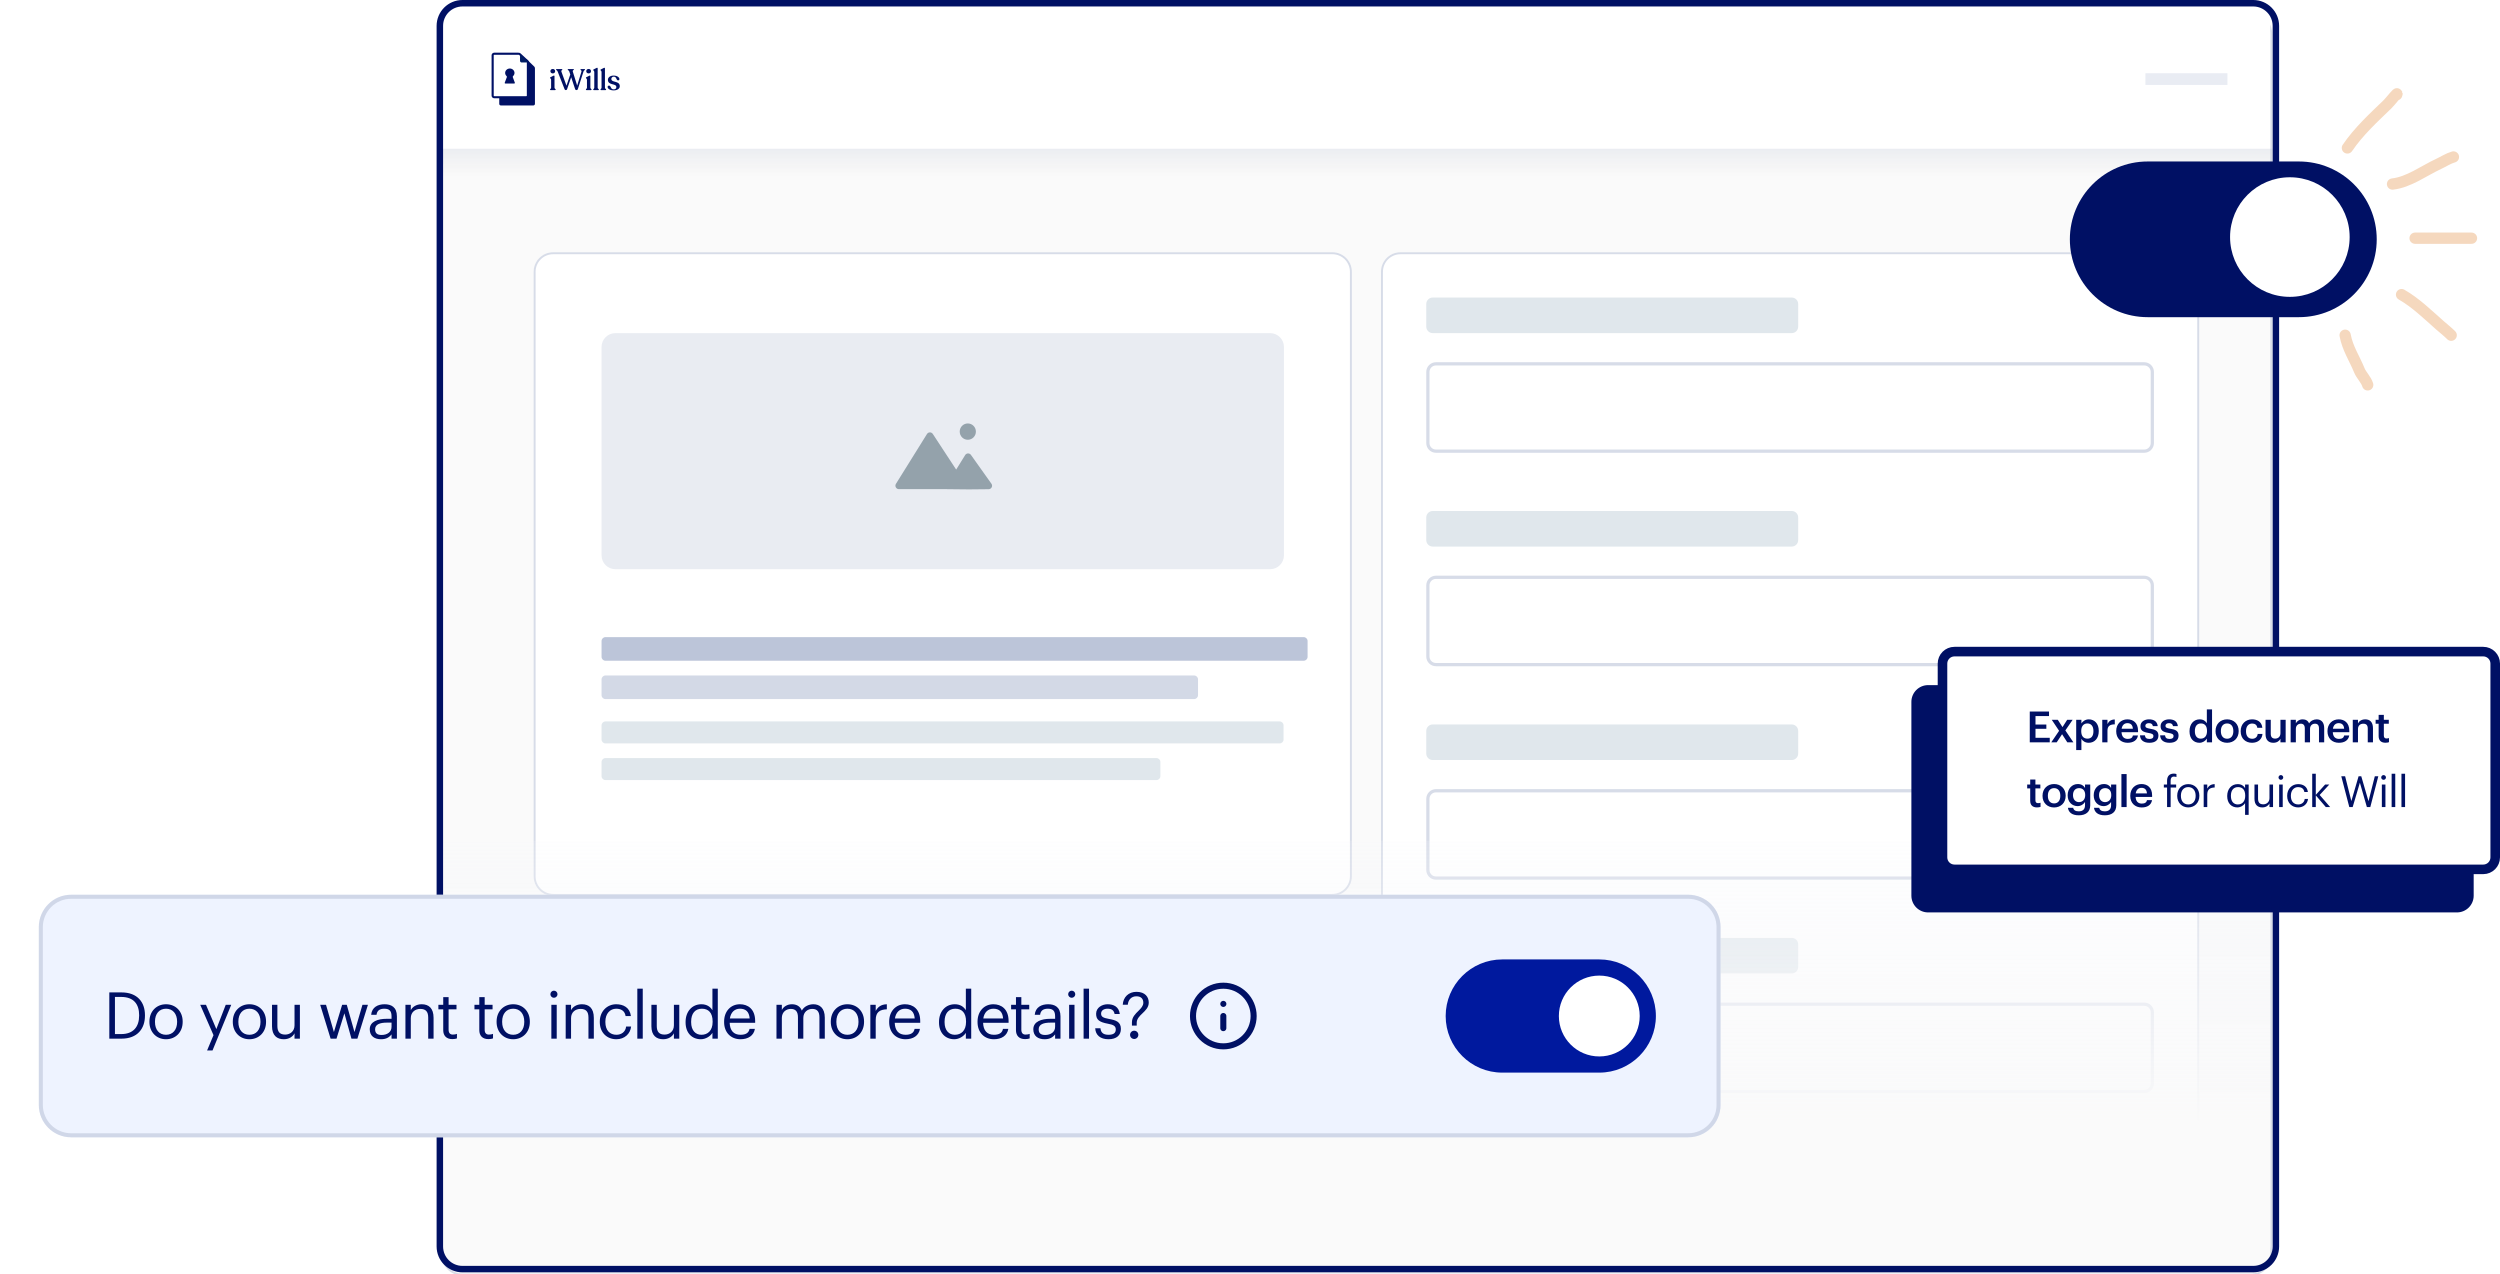 <svg width="773" height="394" viewBox="0 0 773 394" fill="none" xmlns="http://www.w3.org/2000/svg">
<g clip-path="url(#clip0)">
<g filter="url(#filter0_d)">
<path d="M695.916 2H143.037C139.703 2 137 4.703 137 8.037V385.374C137 388.708 139.703 391.411 143.037 391.411H695.916C699.25 391.411 701.953 388.708 701.953 385.374V8.037C701.953 4.703 699.25 2 695.916 2Z" fill="#FAFAFA"/>
<path d="M695.915 1.698H143.037C139.536 1.698 136.698 4.536 136.698 8.037V385.374C136.698 388.875 139.536 391.713 143.037 391.713H695.915C699.416 391.713 702.254 388.875 702.254 385.374V8.037C702.254 4.536 699.416 1.698 695.915 1.698Z" stroke="#BCC5D9" stroke-opacity="0.6" stroke-width="0.604"/>
</g>
<path d="M137 8.037C137 4.703 139.703 2 143.037 2H695.915C699.25 2 701.953 4.703 701.953 8.037V45.998H137V8.037Z" fill="white"/>
<path d="M702.703 45.996H137V54.533H702.703V45.996Z" fill="url(#paint0_linear)" fill-opacity="0.4"/>
<path d="M411.963 78H171.037C167.703 78 165 80.703 165 84.037V270.963C165 274.297 167.703 277 171.037 277H411.963C415.297 277 418 274.297 418 270.963V84.037C418 80.703 415.297 78 411.963 78Z" fill="white"/>
<path d="M411.962 78.302H171.038C167.87 78.302 165.302 80.87 165.302 84.037V270.962C165.302 274.13 167.87 276.698 171.038 276.698H411.962C415.13 276.698 417.698 274.13 417.698 270.962V84.037C417.698 80.87 415.13 78.302 411.962 78.302Z" stroke="#BCC5D9" stroke-opacity="0.6" stroke-width="0.604"/>
<path d="M673.963 78H433.037C429.703 78 427 80.703 427 84.037V354.963C427 358.297 429.703 361 433.037 361H673.963C677.297 361 680 358.297 680 354.963V84.037C680 80.703 677.297 78 673.963 78Z" fill="white"/>
<path d="M673.962 78.302H433.038C429.87 78.302 427.302 80.87 427.302 84.037V354.962C427.302 358.13 429.87 360.698 433.038 360.698H673.962C677.13 360.698 679.698 358.13 679.698 354.962V84.037C679.698 80.87 677.13 78.302 673.962 78.302Z" stroke="#BCC5D9" stroke-opacity="0.6" stroke-width="0.604"/>
<path d="M392.711 103H190.289C187.92 103 186 104.92 186 107.289V171.711C186 174.08 187.92 176 190.289 176H392.711C395.08 176 397 174.08 397 171.711V107.289C397 104.92 395.08 103 392.711 103Z" fill="#E9ECF2"/>
<path fill-rule="evenodd" clip-rule="evenodd" d="M299.244 135.974C300.625 135.974 301.745 134.845 301.745 133.452C301.745 132.059 300.625 130.93 299.244 130.93C297.863 130.93 296.744 132.059 296.744 133.452C296.744 134.845 297.863 135.974 299.244 135.974ZM292.301 151.245H277.933C277.092 151.245 276.578 150.321 277.023 149.606L286.62 134.198C287.033 133.535 287.99 133.518 288.42 134.17C289.921 136.446 293 141.122 295.648 145.197L298.427 140.708C298.831 140.056 299.768 140.026 300.213 140.651L306.552 149.568C307.054 150.274 306.558 151.253 305.692 151.261L299.548 151.322L292.301 151.245Z" fill="#94A2AB"/>
<path d="M186 210.067C186 209.4 186.541 208.859 187.207 208.859H369.223C369.889 208.859 370.43 209.4 370.43 210.067V214.95C370.43 215.617 369.889 216.158 369.223 216.158H187.207C186.541 216.158 186 215.617 186 214.95V210.067Z" fill="#D3D9E6"/>
<path d="M403.1 197H187.209C186.543 197 186.002 197.541 186.002 198.207V203.091C186.002 203.758 186.543 204.299 187.209 204.299H403.1C403.766 204.299 404.307 203.758 404.307 203.091V198.207C404.307 197.541 403.766 197 403.1 197Z" fill="#BCC5D9"/>
<path d="M357.58 234.398H187.207C186.541 234.398 186 234.939 186 235.605V239.991C186 240.657 186.541 241.198 187.207 241.198H357.58C358.246 241.198 358.787 240.657 358.787 239.991V235.605C358.787 234.939 358.246 234.398 357.58 234.398Z" fill="#E0E7EC"/>
<path d="M395.667 223.066H187.207C186.541 223.066 186 223.607 186 224.273V228.659C186 229.325 186.541 229.866 187.207 229.866H395.667C396.333 229.866 396.874 229.325 396.874 228.659V224.273C396.874 223.607 396.333 223.066 395.667 223.066Z" fill="#E0E7EC"/>
<path d="M663 112.5H444C442.619 112.5 441.5 113.619 441.5 115V137C441.5 138.381 442.619 139.5 444 139.5H663C664.381 139.5 665.5 138.381 665.5 137V115C665.5 113.619 664.381 112.5 663 112.5Z" stroke="#D7DCE8"/>
<path d="M663 178.5H444C442.619 178.5 441.5 179.619 441.5 181V203C441.5 204.381 442.619 205.5 444 205.5H663C664.381 205.5 665.5 204.381 665.5 203V181C665.5 179.619 664.381 178.5 663 178.5Z" stroke="#D7DCE8"/>
<path d="M663 244.5H444C442.619 244.5 441.5 245.619 441.5 247V269C441.5 270.381 442.619 271.5 444 271.5H663C664.381 271.5 665.5 270.381 665.5 269V247C665.5 245.619 664.381 244.5 663 244.5Z" stroke="#D7DCE8"/>
<path d="M663 310.5H444C442.619 310.5 441.5 311.619 441.5 313V335C441.5 336.381 442.619 337.5 444 337.5H663C664.381 337.5 665.5 336.381 665.5 335V313C665.5 311.619 664.381 310.5 663 310.5Z" stroke="#D7DCE8"/>
<path d="M554 92H443C441.895 92 441 92.895 441 94V101C441 102.105 441.895 103 443 103H554C555.105 103 556 102.105 556 101V94C556 92.895 555.105 92 554 92Z" fill="#E0E7EC"/>
<path d="M554 158H443C441.895 158 441 158.895 441 160V167C441 168.105 441.895 169 443 169H554C555.105 169 556 168.105 556 167V160C556 158.895 555.105 158 554 158Z" fill="#E0E7EC"/>
<path d="M554 224H443C441.895 224 441 224.895 441 226V233C441 234.105 441.895 235 443 235H554C555.105 235 556 234.105 556 233V226C556 224.895 555.105 224 554 224Z" fill="#E0E7EC"/>
<path d="M554 290H443C441.895 290 441 290.895 441 292V299C441 300.105 441.895 301 443 301H554C555.105 301 556 300.105 556 299V292C556 290.895 555.105 290 554 290Z" fill="#E0E7EC"/>
<path d="M137 260H702V384.963C702 388.297 699.297 391 695.963 391H143.037C139.703 391 137 388.297 137 384.963V260Z" fill="url(#paint1_linear)"/>
<path d="M161.739 18.344H154.876C154.598 18.344 154.368 18.566 154.368 18.836V32.119C154.368 32.389 154.59 32.61 154.876 32.61H164.897C165.174 32.61 165.404 32.389 165.404 32.119V21.139C165.404 21.008 165.349 20.745 165.254 20.655L162.881 18.352C162.786 18.262 162.659 18.353 162.524 18.353L161.739 18.344Z" fill="#001064"/>
<path d="M159.579 16.922H152.52C152.235 16.922 151.998 17.126 151.998 17.375V29.613C151.998 29.863 152.227 30.067 152.52 30.067H162.827C163.113 30.067 163.35 29.863 163.35 29.613V19.497C163.35 19.376 163.292 19.263 163.195 19.18L160.755 17.058C160.657 16.975 160.526 16.929 160.387 16.929L159.579 16.922Z" fill="white"/>
<path fill-rule="evenodd" clip-rule="evenodd" d="M159.609 16.289H152.83C152.394 16.289 151.998 16.623 151.998 17.078V29.597C151.998 30.049 152.383 30.386 152.83 30.386H162.725C163.161 30.386 163.557 30.052 163.557 29.597V19.248C163.557 19.028 163.459 18.828 163.303 18.686L160.96 16.515L160.958 16.514C160.8 16.371 160.595 16.297 160.385 16.297L159.609 16.289ZM159.605 16.939L160.381 16.947H160.383C160.438 16.947 160.482 16.966 160.511 16.992L162.854 19.162L162.855 19.163C162.886 19.191 162.897 19.222 162.897 19.248V29.597C162.897 29.652 162.838 29.736 162.725 29.736H152.83C152.712 29.736 152.658 29.656 152.658 29.597V17.078C152.658 17.022 152.716 16.939 152.83 16.939H159.605Z" fill="#001066"/>
<path d="M160.798 16.73L160.79 18.805C160.79 19.089 161.022 19.324 161.316 19.324H163.387" fill="#001C63"/>
<path d="M159.196 25.586L158.558 23.86C158.514 23.742 158.545 23.611 158.642 23.524C158.926 23.268 159.097 22.902 159.084 22.503C159.058 21.783 158.435 21.202 157.674 21.184C156.859 21.166 156.192 21.783 156.192 22.546C156.192 22.93 156.361 23.276 156.631 23.524C156.726 23.611 156.757 23.745 156.713 23.862L156.057 25.586C156.011 25.703 156.105 25.829 156.238 25.829H159.012C159.145 25.826 159.24 25.703 159.196 25.586Z" fill="#001064"/>
<path d="M170.924 22.699C171.364 22.699 171.652 22.415 171.652 22.011C171.652 21.616 171.364 21.323 170.924 21.323C170.475 21.323 170.178 21.616 170.178 22.011C170.178 22.415 170.475 22.699 170.924 22.699ZM170.259 27.866H171.625C171.741 27.866 171.822 27.811 171.822 27.728V27.691C171.822 27.489 171.454 27.453 171.454 27.095V23.562C171.454 23.415 171.337 23.305 171.13 23.406L170.232 23.865C170.133 23.92 170.07 23.956 170.07 24.03V24.057C170.07 24.223 170.403 24.314 170.403 24.691V27.095C170.403 27.453 170.07 27.489 170.07 27.691V27.728C170.07 27.811 170.142 27.866 170.259 27.866Z" fill="#001064"/>
<path d="M180.706 21.35H179.655C179.547 21.35 179.475 21.396 179.475 21.488V21.515C179.475 21.717 179.915 21.754 179.799 22.112L178.46 26.48L177.103 22.112C176.987 21.699 177.454 21.699 177.454 21.497V21.479C177.454 21.396 177.391 21.35 177.283 21.35H175.702C175.594 21.35 175.531 21.396 175.531 21.479V21.497C175.531 21.699 175.908 21.745 176.025 22.112L176.331 23.048L175.154 26.489L173.573 22.121C173.438 21.745 173.878 21.717 173.878 21.506V21.479C173.878 21.405 173.806 21.35 173.689 21.35H172.108C172 21.35 171.928 21.396 171.928 21.479V21.497C171.928 21.717 172.261 21.699 172.432 22.121L174.561 27.572C174.642 27.774 174.75 27.866 174.965 27.866C175.127 27.866 175.28 27.774 175.351 27.554L176.609 23.883L177.831 27.572C177.903 27.774 178.047 27.866 178.235 27.866C178.415 27.866 178.595 27.783 178.667 27.554L180.419 22.112C180.553 21.708 180.886 21.708 180.886 21.506V21.479C180.886 21.405 180.823 21.35 180.706 21.35Z" fill="#001064"/>
<path d="M182.012 22.699C182.452 22.699 182.74 22.415 182.74 22.011C182.74 21.616 182.452 21.323 182.012 21.323C181.563 21.323 181.266 21.616 181.266 22.011C181.266 22.415 181.563 22.699 182.012 22.699ZM181.347 27.866H182.713C182.829 27.866 182.91 27.811 182.91 27.728V27.691C182.91 27.489 182.542 27.453 182.542 27.095V23.562C182.542 23.415 182.425 23.305 182.218 23.406L181.32 23.865C181.221 23.92 181.158 23.956 181.158 24.03V24.057C181.158 24.223 181.491 24.314 181.491 24.691V27.095C181.491 27.453 181.158 27.489 181.158 27.691V27.728C181.158 27.811 181.23 27.866 181.347 27.866Z" fill="#001064"/>
<path d="M183.608 27.866H184.974C185.091 27.866 185.172 27.811 185.172 27.728V27.7C185.172 27.489 184.803 27.462 184.803 27.104V21.139C184.803 21.002 184.686 20.891 184.48 20.992L183.572 21.451C183.483 21.497 183.42 21.534 183.42 21.616V21.644C183.42 21.809 183.752 21.883 183.752 22.268V27.104C183.752 27.462 183.42 27.489 183.42 27.7V27.728C183.42 27.811 183.492 27.866 183.608 27.866Z" fill="#001064"/>
<path d="M185.853 27.866H187.219C187.336 27.866 187.417 27.811 187.417 27.728V27.7C187.417 27.489 187.048 27.462 187.048 27.104V21.139C187.048 21.002 186.932 20.891 186.725 20.992L185.818 21.451C185.728 21.497 185.665 21.534 185.665 21.616V21.644C185.665 21.809 185.997 21.883 185.997 22.268V27.104C185.997 27.462 185.665 27.489 185.665 27.7V27.728C185.665 27.811 185.737 27.866 185.853 27.866Z" fill="#001064"/>
<path d="M189.752 27.948C190.911 27.948 191.638 27.388 191.638 26.673C191.638 24.856 189.024 25.654 189.024 24.406C189.024 24.011 189.338 23.699 189.779 23.699C190.722 23.699 190.479 24.856 191.108 24.856C191.342 24.856 191.522 24.691 191.522 24.461C191.522 23.929 190.848 23.369 189.725 23.369C188.692 23.369 187.964 23.929 187.964 24.672C187.964 26.507 190.578 25.691 190.578 26.93C190.578 27.398 190.228 27.636 189.752 27.636C188.7 27.636 188.997 26.471 188.323 26.471C188.063 26.471 187.874 26.608 187.874 26.893C187.874 27.398 188.575 27.948 189.752 27.948Z" fill="#001064"/>
<path d="M688.724 22.641H663.367V26.263H688.724V22.641Z" fill="#E9ECF3"/>
<path d="M696.703 1H143C139.134 1 136 4.134 136 8V385.411C136 389.277 139.134 392.411 143 392.411H696.703C700.569 392.411 703.703 389.277 703.703 385.411V8C703.703 4.134 700.569 1 696.703 1Z" stroke="#001064" stroke-width="2"/>
<path d="M710.814 49.93H664.07C650.776 49.93 640 60.706 640 73.999C640 87.293 650.776 98.069 664.07 98.069H710.814C724.107 98.069 734.884 87.293 734.884 73.999C734.884 60.706 724.107 49.93 710.814 49.93Z" fill="#001064"/>
<path d="M708.024 91.789C718.235 91.789 726.512 83.512 726.512 73.301C726.512 63.09 718.235 54.812 708.024 54.812C697.813 54.812 689.536 63.09 689.536 73.301C689.536 83.512 697.813 91.789 708.024 91.789Z" fill="white"/>
<path d="M725.814 45.744C729.245 40.68 733.866 36.437 738.19 32.269C739.182 31.313 741.667 28.009 741.072 29.292" stroke="#F5D8BE" stroke-width="3.488" stroke-linecap="round" stroke-linejoin="round"/>
<path d="M739.768 56.907C744.858 56.315 749.4 52.83 754.049 50.669C755.522 49.985 757.062 48.964 758.605 48.535" stroke="#F5D8BE" stroke-width="3.488" stroke-linecap="round" stroke-linejoin="round"/>
<path d="M746.746 73.652C752.56 73.652 758.374 73.652 764.188 73.652" stroke="#F5D8BE" stroke-width="3.488" stroke-linecap="round" stroke-linejoin="round"/>
<path d="M742.559 91.094C746.918 93.581 750.645 97.253 754.409 100.569C755.575 101.597 756.831 102.563 757.907 103.652" stroke="#F5D8BE" stroke-width="3.488" stroke-linecap="round" stroke-linejoin="round"/>
<path d="M725.117 103.652C725.851 107.686 728.008 110.826 729.493 114.48C730.14 116.071 731.584 117.344 732.094 119.001" stroke="#F5D8BE" stroke-width="3.488" stroke-linecap="round" stroke-linejoin="round"/>
<g filter="url(#filter1_d)">
<path d="M522 265H22C16.477 265 12 269.477 12 275V330C12 335.523 16.477 340 22 340H522C527.523 340 532 335.523 532 330V275C532 269.477 527.523 265 522 265Z" fill="#EEF3FF"/>
<path d="M522 265.625H22C16.822 265.625 12.625 269.822 12.625 275V330C12.625 335.178 16.822 339.375 22 339.375H522C527.178 339.375 531.375 335.178 531.375 330V275C531.375 269.822 527.178 265.625 522 265.625Z" stroke="#BCC5D9" stroke-opacity="0.6" stroke-width="1.25"/>
<path d="M33.8 309.5H37.54C42.54 309.5 44.82 306.36 44.82 302.4V302.22C44.82 298.24 42.5 295.2 37.58 295.2H33.8V309.5ZM35.54 308.08V296.6H37.48C41.42 296.6 43.02 298.92 43.02 302.22V302.38C43.02 305.88 41.18 308.08 37.5 308.08H35.54ZM51.321 309.68C54.301 309.68 56.481 307.5 56.481 304.34V304.18C56.481 301.04 54.301 298.86 51.341 298.86C48.381 298.86 46.201 301.06 46.201 304.2V304.36C46.201 307.42 48.341 309.68 51.321 309.68ZM51.341 308.3C49.221 308.3 47.921 306.74 47.921 304.36V304.2C47.921 301.8 49.241 300.24 51.341 300.24C53.421 300.24 54.761 301.8 54.761 304.22V304.36C54.761 306.72 53.441 308.3 51.341 308.3ZM64.034 313.14H65.714L71.494 299.04H69.794L66.894 306.54L63.694 299.04H61.914L66.014 308.42L64.034 313.14ZM77.102 309.68C80.082 309.68 82.262 307.5 82.262 304.34V304.18C82.262 301.04 80.082 298.86 77.122 298.86C74.162 298.86 71.982 301.06 71.982 304.2V304.36C71.982 307.42 74.122 309.68 77.102 309.68ZM77.122 308.3C75.002 308.3 73.702 306.74 73.702 304.36V304.2C73.702 301.8 75.022 300.24 77.122 300.24C79.202 300.24 80.542 301.8 80.542 304.22V304.36C80.542 306.72 79.222 308.3 77.122 308.3ZM87.747 309.68C89.427 309.68 90.587 308.82 91.067 307.84V309.5H92.727V299.04H91.067V305.38C91.067 307.26 89.667 308.24 88.187 308.24C86.547 308.24 85.767 307.42 85.767 305.58V299.04H84.107V305.66C84.107 308.54 85.667 309.68 87.747 309.68ZM102.225 309.5H104.045L106.485 301.66L108.665 309.5H110.505L113.765 299.04H112.065L109.605 307.46L107.225 299.04H105.785L103.245 307.46L100.805 299.04H99.005L102.225 309.5ZM117.804 309.68C119.344 309.68 120.284 309.16 121.064 308.18V309.5H122.724V302.6C122.724 299.68 120.904 298.86 118.904 298.86C116.884 298.86 114.984 299.74 114.764 302.12H116.424C116.584 300.84 117.384 300.24 118.824 300.24C120.424 300.24 121.064 300.94 121.064 302.6V303.36H119.564C116.884 303.36 114.324 304.18 114.324 306.6C114.324 308.74 115.864 309.68 117.804 309.68ZM117.964 308.36C116.504 308.36 115.984 307.68 115.984 306.6C115.984 305.06 117.524 304.54 119.624 304.54H121.064V305.84C121.064 307.46 119.724 308.36 117.964 308.36ZM125.36 309.5H127.02V303.16C127.02 301.28 128.4 300.3 129.94 300.3C131.62 300.3 132.4 301.12 132.4 302.96V309.5H134.06V303.08C134.06 300.04 132.54 298.86 130.38 298.86C128.66 298.86 127.5 299.72 127.02 300.7V299.04H125.36V309.5ZM139.868 309.64C140.548 309.64 140.948 309.54 141.288 309.42V308.02C140.928 308.16 140.528 308.24 140.008 308.24C139.168 308.24 138.708 307.74 138.708 306.72V300.44H141.148V299.04H138.708V296.66H137.048V299.04H135.548V300.44H137.048V306.88C137.048 308.52 137.968 309.64 139.868 309.64ZM151.02 309.64C151.7 309.64 152.1 309.54 152.44 309.42V308.02C152.08 308.16 151.68 308.24 151.16 308.24C150.32 308.24 149.86 307.74 149.86 306.72V300.44H152.3V299.04H149.86V296.66H148.2V299.04H146.7V300.44H148.2V306.88C148.2 308.52 149.12 309.64 151.02 309.64ZM158.665 309.68C161.645 309.68 163.825 307.5 163.825 304.34V304.18C163.825 301.04 161.645 298.86 158.685 298.86C155.725 298.86 153.545 301.06 153.545 304.2V304.36C153.545 307.42 155.685 309.68 158.665 309.68ZM158.685 308.3C156.565 308.3 155.265 306.74 155.265 304.36V304.2C155.265 301.8 156.585 300.24 158.685 300.24C160.765 300.24 162.105 301.8 162.105 304.22V304.36C162.105 306.72 160.785 308.3 158.685 308.3ZM171.278 296.86C171.878 296.86 172.378 296.36 172.378 295.76C172.378 295.16 171.878 294.66 171.278 294.66C170.678 294.66 170.178 295.16 170.178 295.76C170.178 296.36 170.678 296.86 171.278 296.86ZM170.478 309.5H172.138V299.04H170.478V309.5ZM174.91 309.5H176.57V303.16C176.57 301.28 177.95 300.3 179.49 300.3C181.17 300.3 181.95 301.12 181.95 302.96V309.5H183.61V303.08C183.61 300.04 182.09 298.86 179.93 298.86C178.21 298.86 177.05 299.72 176.57 300.7V299.04H174.91V309.5ZM190.579 309.68C193.099 309.68 194.919 308 195.139 305.74H193.599C193.419 307.44 192.079 308.3 190.599 308.3C188.579 308.3 187.179 306.94 187.179 304.38V304.22C187.179 301.76 188.639 300.24 190.539 300.24C191.979 300.24 193.179 300.86 193.439 302.52H195.079C194.759 299.86 192.719 298.86 190.539 298.86C187.739 298.86 185.459 301.02 185.459 304.22V304.38C185.459 307.62 187.659 309.68 190.579 309.68ZM197.06 309.5H198.74V294.04H197.06V309.5ZM205.052 309.68C206.732 309.68 207.892 308.82 208.372 307.84V309.5H210.032V299.04H208.372V305.38C208.372 307.26 206.972 308.24 205.492 308.24C203.852 308.24 203.072 307.42 203.072 305.58V299.04H201.412V305.66C201.412 308.54 202.972 309.68 205.052 309.68ZM216.702 309.68C218.222 309.68 219.682 308.72 220.282 307.7V309.5H221.942V294.04H220.282V300.72C219.682 299.7 218.602 298.86 216.862 298.86C213.982 298.86 211.982 301.12 211.982 304.32V304.48C211.982 307.74 213.962 309.68 216.702 309.68ZM216.882 308.3C215.122 308.3 213.702 307.04 213.702 304.4V304.24C213.702 301.7 214.942 300.24 217.022 300.24C219.062 300.24 220.342 301.5 220.342 304.18V304.34C220.342 307.02 218.822 308.3 216.882 308.3ZM228.956 309.68C231.316 309.68 233.056 308.58 233.416 306.48H231.756C231.536 307.7 230.596 308.3 228.976 308.3C226.836 308.3 225.696 306.98 225.616 304.6H233.496V304.06C233.496 300.32 231.216 298.86 228.796 298.86C225.916 298.86 223.896 301.06 223.896 304.22V304.38C223.896 307.6 225.996 309.68 228.956 309.68ZM225.676 303.26C225.956 301.4 227.096 300.24 228.796 300.24C230.516 300.24 231.636 301.1 231.796 303.26H225.676ZM240.086 309.5H241.746V303.1C241.746 301.22 243.146 300.3 244.506 300.3C245.946 300.3 246.726 301.06 246.726 302.9V309.5H248.386V303.1C248.386 301.22 249.786 300.3 251.146 300.3C252.586 300.3 253.366 301.06 253.366 302.9V309.5H255.026V303.02C255.026 299.98 253.386 298.86 251.506 298.86C250.206 298.86 248.646 299.46 247.926 300.82C247.386 299.42 246.206 298.86 244.866 298.86C243.366 298.86 242.226 299.66 241.746 300.64V299.04H240.086V309.5ZM262.004 309.68C264.984 309.68 267.164 307.5 267.164 304.34V304.18C267.164 301.04 264.984 298.86 262.024 298.86C259.064 298.86 256.884 301.06 256.884 304.2V304.36C256.884 307.42 259.024 309.68 262.004 309.68ZM262.024 308.3C259.904 308.3 258.604 306.74 258.604 304.36V304.2C258.604 301.8 259.924 300.24 262.024 300.24C264.104 300.24 265.444 301.8 265.444 304.22V304.36C265.444 306.72 264.124 308.3 262.024 308.3ZM269.11 309.5H270.77V303.76C270.77 301.18 272.11 300.52 274.21 300.42V298.86C272.33 298.92 271.43 299.74 270.77 300.92V299.04H269.11V309.5ZM279.991 309.68C282.351 309.68 284.091 308.58 284.451 306.48H282.791C282.571 307.7 281.631 308.3 280.011 308.3C277.871 308.3 276.731 306.98 276.651 304.6H284.531V304.06C284.531 300.32 282.251 298.86 279.831 298.86C276.951 298.86 274.931 301.06 274.931 304.22V304.38C274.931 307.6 277.031 309.68 279.991 309.68ZM276.711 303.26C276.991 301.4 278.131 300.24 279.831 300.24C281.551 300.24 282.671 301.1 282.831 303.26H276.711ZM295.061 309.68C296.581 309.68 298.041 308.72 298.641 307.7V309.5H300.301V294.04H298.641V300.72C298.041 299.7 296.961 298.86 295.221 298.86C292.341 298.86 290.341 301.12 290.341 304.32V304.48C290.341 307.74 292.321 309.68 295.061 309.68ZM295.241 308.3C293.481 308.3 292.061 307.04 292.061 304.4V304.24C292.061 301.7 293.301 300.24 295.381 300.24C297.421 300.24 298.701 301.5 298.701 304.18V304.34C298.701 307.02 297.181 308.3 295.241 308.3ZM307.315 309.68C309.675 309.68 311.415 308.58 311.775 306.48H310.115C309.895 307.7 308.955 308.3 307.335 308.3C305.195 308.3 304.055 306.98 303.975 304.6H311.855V304.06C311.855 300.32 309.575 298.86 307.155 298.86C304.275 298.86 302.255 301.06 302.255 304.22V304.38C302.255 307.6 304.355 309.68 307.315 309.68ZM304.035 303.26C304.315 301.4 305.455 300.24 307.155 300.24C308.875 300.24 309.995 301.1 310.155 303.26H304.035ZM316.958 309.64C317.638 309.64 318.038 309.54 318.378 309.42V308.02C318.018 308.16 317.618 308.24 317.098 308.24C316.258 308.24 315.798 307.74 315.798 306.72V300.44H318.238V299.04H315.798V296.66H314.138V299.04H312.638V300.44H314.138V306.88C314.138 308.52 315.058 309.64 316.958 309.64ZM322.98 309.68C324.52 309.68 325.46 309.16 326.24 308.18V309.5H327.9V302.6C327.9 299.68 326.08 298.86 324.08 298.86C322.06 298.86 320.16 299.74 319.94 302.12H321.6C321.76 300.84 322.56 300.24 324 300.24C325.6 300.24 326.24 300.94 326.24 302.6V303.36H324.74C322.06 303.36 319.5 304.18 319.5 306.6C319.5 308.74 321.04 309.68 322.98 309.68ZM323.14 308.36C321.68 308.36 321.16 307.68 321.16 306.6C321.16 305.06 322.7 304.54 324.8 304.54H326.24V305.84C326.24 307.46 324.9 308.36 323.14 308.36ZM331.375 296.86C331.975 296.86 332.475 296.36 332.475 295.76C332.475 295.16 331.975 294.66 331.375 294.66C330.775 294.66 330.275 295.16 330.275 295.76C330.275 296.36 330.775 296.86 331.375 296.86ZM330.575 309.5H332.235V299.04H330.575V309.5ZM335.048 309.5H336.728V294.04H335.048V309.5ZM342.74 309.68C345.28 309.68 346.58 308.4 346.58 306.5C346.58 304.28 345.06 303.8 342.9 303.4C340.98 303.06 340.46 302.68 340.46 301.74C340.46 300.84 341.24 300.24 342.44 300.24C343.76 300.24 344.4 300.74 344.64 301.88H346.24C345.96 299.62 344.34 298.86 342.46 298.86C340.82 298.86 338.92 299.86 338.92 301.8C338.92 303.62 339.84 304.38 342.56 304.88C344.18 305.18 345 305.54 345 306.64C345 307.76 344.3 308.3 342.72 308.3C341.04 308.3 340.38 307.52 340.26 306.28H338.64C338.74 308.42 340.24 309.68 342.74 309.68ZM349.994 305.46H351.474V304.6C351.474 303.38 352.334 302.54 353.234 301.68C354.194 300.76 355.194 299.82 355.194 298.34C355.194 296.66 354.114 295.02 351.394 295.02C348.954 295.02 347.294 296.66 347.154 299H348.714C348.854 297.42 349.874 296.4 351.374 296.4C352.854 296.4 353.514 297.22 353.514 298.4C353.514 299.36 352.834 300.08 352.054 300.86C351.054 301.84 349.994 302.84 349.994 304.46V305.46ZM350.694 309.6C351.394 309.6 351.974 309.04 351.974 308.32C351.974 307.6 351.394 307.04 350.694 307.04C349.994 307.04 349.414 307.6 349.414 308.32C349.414 309.04 349.994 309.6 350.694 309.6Z" fill="#001064"/>
<path d="M378.25 311.875C383.428 311.875 387.625 307.678 387.625 302.5C387.625 297.322 383.428 293.125 378.25 293.125C373.072 293.125 368.875 297.322 368.875 302.5C368.875 307.678 373.072 311.875 378.25 311.875Z" stroke="#001064" stroke-width="1.875" stroke-linecap="round" stroke-linejoin="round"/>
<path d="M378.25 306.25V302.5" stroke="#001064" stroke-width="1.875" stroke-linecap="round" stroke-linejoin="round"/>
<path d="M378.25 298.75H378.26" stroke="#001064" stroke-width="1.875" stroke-linecap="round" stroke-linejoin="round"/>
<path d="M494.5 285H464.5C454.835 285 447 292.835 447 302.5C447 312.165 454.835 320 464.5 320H494.5C504.165 320 512 312.165 512 302.5C512 292.835 504.165 285 494.5 285Z" fill="#00199E"/>
<path d="M507 302.5C507 295.596 501.404 290 494.5 290C487.596 290 482 295.596 482 302.5C482 309.404 487.596 315 494.5 315C501.404 315 507 309.404 507 302.5Z" fill="white"/>
</g>
<path d="M759.683 211.836H596.179C593.319 211.836 591 214.155 591 217.015V276.942C591 279.802 593.319 282.121 596.179 282.121H759.683C762.543 282.121 764.862 279.802 764.862 276.942V217.015C764.862 214.155 762.543 211.836 759.683 211.836Z" fill="#001064"/>
<path d="M767.821 201.48H604.317C602.274 201.48 600.618 203.136 600.618 205.179V265.106C600.618 267.149 602.274 268.805 604.317 268.805H767.821C769.864 268.805 771.52 267.149 771.52 265.106V205.179C771.52 203.136 769.864 201.48 767.821 201.48Z" fill="white" stroke="#001064" stroke-width="2.959"/>
<path d="M627.604 229.535H633.783V228.137H629.375V225.354H632.731V224.022H629.375V221.412H633.556V220.013H627.604V229.535ZM634.25 229.535H635.928L637.593 227.018L639.218 229.535H641.095L638.605 225.846L640.856 222.57H639.164L637.726 224.821L636.275 222.57H634.41L636.674 225.966L634.25 229.535ZM641.96 231.919H643.571V228.443C643.944 229.122 644.743 229.668 645.848 229.668C647.646 229.668 648.938 228.31 648.938 226.073V225.966C648.938 223.716 647.593 222.424 645.848 222.424C644.823 222.424 643.957 223.023 643.571 223.689V222.57H641.96V231.919ZM645.449 228.39C644.277 228.39 643.518 227.657 643.518 226.099V225.993C643.518 224.448 644.317 223.689 645.435 223.689C646.487 223.689 647.286 224.448 647.286 225.993V226.099C647.286 227.591 646.634 228.39 645.449 228.39ZM650.017 229.535H651.628V225.913C651.628 224.435 652.48 223.982 653.892 223.969V222.464C652.72 222.477 652.068 222.996 651.628 223.875V222.57H650.017V229.535ZM657.86 229.668C659.644 229.668 660.829 228.869 661.056 227.404H659.498C659.378 228.084 658.872 228.47 657.9 228.47C656.701 228.47 656.035 227.724 655.982 226.406H661.083V225.94C661.083 223.449 659.524 222.424 657.793 222.424C655.809 222.424 654.331 223.862 654.331 226.019V226.126C654.331 228.323 655.809 229.668 657.86 229.668ZM656.009 225.327C656.169 224.248 656.821 223.596 657.793 223.596C658.792 223.596 659.405 224.128 659.484 225.327H656.009ZM664.601 229.668C666.385 229.668 667.384 228.856 667.384 227.444C667.384 225.966 666.412 225.567 664.774 225.314C663.668 225.127 663.336 224.927 663.336 224.421C663.336 223.929 663.748 223.596 664.441 223.596C665.187 223.596 665.546 223.889 665.679 224.528H667.171C666.998 222.957 665.866 222.424 664.441 222.424C663.136 222.424 661.831 223.116 661.831 224.515C661.831 225.82 662.51 226.339 664.348 226.632C665.373 226.805 665.839 227.018 665.839 227.591C665.839 228.177 665.453 228.483 664.587 228.483C663.642 228.483 663.282 228.07 663.202 227.364H661.684C661.751 228.843 662.803 229.668 664.601 229.668ZM670.824 229.668C672.609 229.668 673.608 228.856 673.608 227.444C673.608 225.966 672.635 225.567 670.997 225.314C669.892 225.127 669.559 224.927 669.559 224.421C669.559 223.929 669.972 223.596 670.664 223.596C671.41 223.596 671.77 223.889 671.903 224.528H673.394C673.221 222.957 672.089 222.424 670.664 222.424C669.359 222.424 668.054 223.116 668.054 224.515C668.054 225.82 668.733 226.339 670.571 226.632C671.597 226.805 672.063 227.018 672.063 227.591C672.063 228.177 671.677 228.483 670.811 228.483C669.865 228.483 669.506 228.07 669.426 227.364H667.908C667.974 228.843 669.026 229.668 670.824 229.668ZM680.065 229.668C681.09 229.668 681.982 229.056 682.355 228.363V229.535H683.966V219.348H682.355V223.636C681.969 222.943 681.263 222.424 680.131 222.424C678.32 222.424 677.002 223.835 677.002 226.059V226.166C677.002 228.43 678.32 229.668 680.065 229.668ZM680.464 228.39C679.425 228.39 678.653 227.657 678.653 226.126V226.019C678.653 224.515 679.345 223.689 680.531 223.689C681.703 223.689 682.408 224.448 682.408 225.979V226.086C682.408 227.644 681.583 228.39 680.464 228.39ZM688.615 229.668C690.665 229.668 692.197 228.257 692.197 226.086V225.979C692.197 223.849 690.665 222.424 688.628 222.424C686.577 222.424 685.046 223.862 685.046 226.019V226.126C685.046 228.243 686.564 229.668 688.615 229.668ZM688.628 228.417C687.403 228.417 686.697 227.524 686.697 226.099V225.993C686.697 224.555 687.429 223.689 688.628 223.689C689.826 223.689 690.546 224.568 690.546 226.006V226.099C690.546 227.524 689.826 228.417 688.628 228.417ZM696.332 229.668C698.223 229.668 699.435 228.536 699.555 226.938H698.077C697.984 227.924 697.251 228.43 696.399 228.43C695.214 228.43 694.468 227.631 694.468 226.113V226.006C694.468 224.568 695.254 223.716 696.359 223.716C697.211 223.716 697.824 224.102 697.957 225.034H699.515C699.329 223.116 697.877 222.424 696.332 222.424C694.388 222.424 692.817 223.822 692.817 226.033V226.139C692.817 228.363 694.335 229.668 696.332 229.668ZM702.903 229.668C704.035 229.668 704.768 229.122 705.114 228.443V229.535H706.725V222.57H705.114V226.712C705.114 227.817 704.355 228.377 703.489 228.377C702.557 228.377 702.118 227.897 702.118 226.845V222.57H700.506V227.032C700.506 228.883 701.532 229.668 702.903 229.668ZM708.266 229.535H709.877V225.367C709.877 224.302 710.61 223.769 711.409 223.769C712.195 223.769 712.647 224.208 712.647 225.234V229.535H714.259V225.367C714.259 224.302 714.991 223.769 715.79 223.769C716.589 223.769 717.029 224.208 717.029 225.234V229.535H718.64V225.127C718.64 223.21 717.601 222.424 716.323 222.424C715.457 222.424 714.498 222.81 713.966 223.676C713.619 222.81 712.9 222.424 711.995 222.424C710.969 222.424 710.21 222.983 709.877 223.636V222.57H708.266V229.535ZM723.184 229.668C724.968 229.668 726.153 228.869 726.38 227.404H724.822C724.702 228.084 724.196 228.47 723.224 228.47C722.025 228.47 721.359 227.724 721.306 226.406H726.406V225.94C726.406 223.449 724.848 222.424 723.117 222.424C721.133 222.424 719.655 223.862 719.655 226.019V226.126C719.655 228.323 721.133 229.668 723.184 229.668ZM721.333 225.327C721.492 224.248 722.145 223.596 723.117 223.596C724.116 223.596 724.728 224.128 724.808 225.327H721.333ZM727.476 229.535H729.087V225.433C729.087 224.328 729.82 223.769 730.725 223.769C731.684 223.769 732.11 224.248 732.11 225.3V229.535H733.721V225.154C733.721 223.236 732.736 222.424 731.338 222.424C730.192 222.424 729.42 222.996 729.087 223.676V222.57H727.476V229.535ZM737.578 229.655C738.071 229.655 738.417 229.575 738.67 229.482V228.203C738.444 228.297 738.204 228.337 737.885 228.337C737.379 228.337 737.086 228.057 737.086 227.444V223.782H738.617V222.57H737.086V221.039H735.474V222.57H734.542V223.782H735.474V227.591C735.474 228.909 736.193 229.655 737.578 229.655ZM629.841 249.655C630.334 249.655 630.68 249.575 630.933 249.482V248.203C630.707 248.297 630.467 248.337 630.147 248.337C629.641 248.337 629.348 248.057 629.348 247.444V243.782H630.88V242.57H629.348V241.039H627.737V242.57H626.805V243.782H627.737V247.591C627.737 248.909 628.456 249.655 629.841 249.655ZM635.119 249.668C637.17 249.668 638.702 248.257 638.702 246.086V245.979C638.702 243.849 637.17 242.424 635.133 242.424C633.082 242.424 631.55 243.862 631.55 246.019V246.126C631.55 248.243 633.069 249.668 635.119 249.668ZM635.133 248.417C633.908 248.417 633.202 247.524 633.202 246.099V245.993C633.202 244.555 633.934 243.689 635.133 243.689C636.331 243.689 637.05 244.568 637.05 246.006V246.099C637.05 247.524 636.331 248.417 635.133 248.417ZM642.757 252.092C644.915 252.092 646.286 251.067 646.3 249.016V242.57H644.688V243.636C644.289 242.943 643.596 242.424 642.451 242.424C640.653 242.424 639.322 243.889 639.322 245.846V245.94C639.322 247.95 640.667 249.255 642.411 249.255C643.437 249.255 644.302 248.63 644.688 247.964V248.989C644.688 250.241 643.996 250.867 642.744 250.867C641.692 250.867 641.159 250.467 641.026 249.775H639.401C639.588 251.107 640.573 252.092 642.757 252.092ZM642.811 248.017C641.772 248.017 640.973 247.218 640.973 245.926V245.82C640.973 244.555 641.665 243.689 642.864 243.689C644.023 243.689 644.742 244.475 644.742 245.793V245.886C644.742 247.218 643.929 248.017 642.811 248.017ZM650.815 252.092C652.972 252.092 654.344 251.067 654.357 249.016V242.57H652.746V243.636C652.346 242.943 651.654 242.424 650.508 242.424C648.711 242.424 647.379 243.889 647.379 245.846V245.94C647.379 247.95 648.724 249.255 650.468 249.255C651.494 249.255 652.359 248.63 652.746 247.964V248.989C652.746 250.241 652.053 250.867 650.801 250.867C649.749 250.867 649.217 250.467 649.083 249.775H647.459C647.645 251.107 648.631 252.092 650.815 252.092ZM650.868 248.017C649.829 248.017 649.03 247.218 649.03 245.926V245.82C649.03 244.555 649.723 243.689 650.921 243.689C652.08 243.689 652.799 244.475 652.799 245.793V245.886C652.799 247.218 651.987 248.017 650.868 248.017ZM655.942 249.535H657.554V239.348H655.942V249.535ZM662.211 249.668C663.995 249.668 665.18 248.869 665.407 247.404H663.849C663.729 248.084 663.223 248.47 662.251 248.47C661.052 248.47 660.386 247.724 660.333 246.406H665.433V245.94C665.433 243.449 663.875 242.424 662.144 242.424C660.16 242.424 658.682 243.862 658.682 246.019V246.126C658.682 248.323 660.16 249.668 662.211 249.668ZM660.36 245.327C660.519 244.248 661.172 243.596 662.144 243.596C663.143 243.596 663.755 244.128 663.835 245.327H660.36ZM670.057 249.535H671.162V243.503H672.867V242.57H671.162V241.319C671.162 240.613 671.455 240.12 672.174 240.12C672.48 240.12 672.76 240.187 672.96 240.266V239.334C672.68 239.241 672.494 239.201 672.134 239.201C670.749 239.201 670.057 240.027 670.057 241.438V242.57H669.058V243.503H670.057V249.535ZM676.602 249.655C678.587 249.655 680.038 248.203 680.038 246.099V245.993C680.038 243.902 678.587 242.45 676.616 242.45C674.645 242.45 673.193 243.915 673.193 246.006V246.113C673.193 248.15 674.618 249.655 676.602 249.655ZM676.616 248.736C675.204 248.736 674.339 247.697 674.339 246.113V246.006C674.339 244.408 675.218 243.369 676.616 243.369C678.001 243.369 678.893 244.408 678.893 246.019V246.113C678.893 247.684 678.014 248.736 676.616 248.736ZM681.38 249.535H682.485V245.713C682.485 243.995 683.377 243.556 684.776 243.489V242.45C683.524 242.49 682.925 243.036 682.485 243.822V242.57H681.38V249.535ZM694.178 251.959H695.284V242.57H694.178V243.689C693.779 243.01 693.06 242.45 691.901 242.45C689.984 242.45 688.652 243.955 688.652 246.086V246.193C688.652 248.363 689.97 249.655 691.795 249.655C692.807 249.655 693.779 249.016 694.178 248.337V251.959ZM691.915 248.736C690.743 248.736 689.797 247.897 689.797 246.139V246.033C689.797 244.341 690.623 243.369 692.008 243.369C693.366 243.369 694.218 244.208 694.218 245.993V246.099C694.218 247.884 693.206 248.736 691.915 248.736ZM699.508 249.655C700.626 249.655 701.399 249.082 701.718 248.43V249.535H702.824V242.57H701.718V246.792C701.718 248.044 700.786 248.696 699.801 248.696C698.709 248.696 698.189 248.15 698.189 246.925V242.57H697.084V246.978C697.084 248.896 698.123 249.655 699.508 249.655ZM705.247 241.119C705.646 241.119 705.979 240.786 705.979 240.386C705.979 239.987 705.646 239.654 705.247 239.654C704.847 239.654 704.514 239.987 704.514 240.386C704.514 240.786 704.847 241.119 705.247 241.119ZM704.714 249.535H705.82V242.57H704.714V249.535ZM710.602 249.655C712.28 249.655 713.492 248.536 713.638 247.032H712.613C712.493 248.163 711.601 248.736 710.615 248.736C709.27 248.736 708.338 247.831 708.338 246.126V246.019C708.338 244.381 709.31 243.369 710.575 243.369C711.534 243.369 712.333 243.782 712.506 244.887H713.598C713.385 243.116 712.027 242.45 710.575 242.45C708.711 242.45 707.193 243.889 707.193 246.019V246.126C707.193 248.283 708.657 249.655 710.602 249.655ZM714.937 249.535H716.042V245.926L719.132 249.535H720.477L717.241 245.806L720.224 242.57H718.932L716.042 245.78V239.241H714.937V249.535ZM726.399 249.535H727.451L729.675 242.011L731.833 249.535H732.898L735.375 240.013H734.296L732.339 247.724L730.101 240.013H729.276L727.038 247.697L725.107 240.013H723.922L726.399 249.535ZM737.002 241.119C737.402 241.119 737.735 240.786 737.735 240.386C737.735 239.987 737.402 239.654 737.002 239.654C736.603 239.654 736.27 239.987 736.27 240.386C736.27 240.786 736.603 241.119 737.002 241.119ZM736.469 249.535H737.575V242.57H736.469V249.535ZM739.494 249.535H740.612V239.241H739.494V249.535ZM742.531 249.535H743.65V239.241H742.531V249.535Z" fill="#001064"/>
</g>
<defs>
<filter id="filter0_d" x="127.34" y="-5.245" width="584.272" height="408.731" filterUnits="userSpaceOnUse" color-interpolation-filters="sRGB">
<feFlood flood-opacity="0" result="BackgroundImageFix"/>
<feColorMatrix in="SourceAlpha" type="matrix" values="0 0 0 0 0 0 0 0 0 0 0 0 0 0 0 0 0 0 127 0"/>
<feOffset dy="2.415"/>
<feGaussianBlur stdDeviation="4.528"/>
<feColorMatrix type="matrix" values="0 0 0 0 0.737 0 0 0 0 0.774 0 0 0 0 0.85 0 0 0 0.6 0"/>
<feBlend mode="normal" in2="BackgroundImageFix" result="effect1_dropShadow"/>
<feBlend mode="normal" in="SourceGraphic" in2="effect1_dropShadow" result="shape"/>
</filter>
<filter id="filter1_d" x="0.812" y="265" width="542.375" height="97.841" filterUnits="userSpaceOnUse" color-interpolation-filters="sRGB">
<feFlood flood-opacity="0" result="BackgroundImageFix"/>
<feColorMatrix in="SourceAlpha" type="matrix" values="0 0 0 0 0 0 0 0 0 0 0 0 0 0 0 0 0 0 127 0"/>
<feOffset dy="11.654"/>
<feGaussianBlur stdDeviation="5.594"/>
<feColorMatrix type="matrix" values="0 0 0 0 0.737 0 0 0 0 0.774 0 0 0 0 0.85 0 0 0 0.8 0"/>
<feBlend mode="normal" in2="BackgroundImageFix" result="effect1_dropShadow"/>
<feBlend mode="normal" in="SourceGraphic" in2="effect1_dropShadow" result="shape"/>
</filter>
<linearGradient id="paint0_linear" x1="419.851" y1="45.996" x2="419.851" y2="54.533" gradientUnits="userSpaceOnUse">
<stop stop-color="#BCC5D9" stop-opacity="0.6"/>
<stop offset="1" stop-color="#C4C4C4" stop-opacity="0"/>
</linearGradient>
<linearGradient id="paint1_linear" x1="419.5" y1="348.138" x2="419.5" y2="243.399" gradientUnits="userSpaceOnUse">
<stop stop-color="#FAFAFA"/>
<stop offset="1" stop-color="#F6F7FB" stop-opacity="0"/>
</linearGradient>
<clipPath id="clip0">
<rect width="773" height="394" fill="white"/>
</clipPath>
</defs>
</svg>
